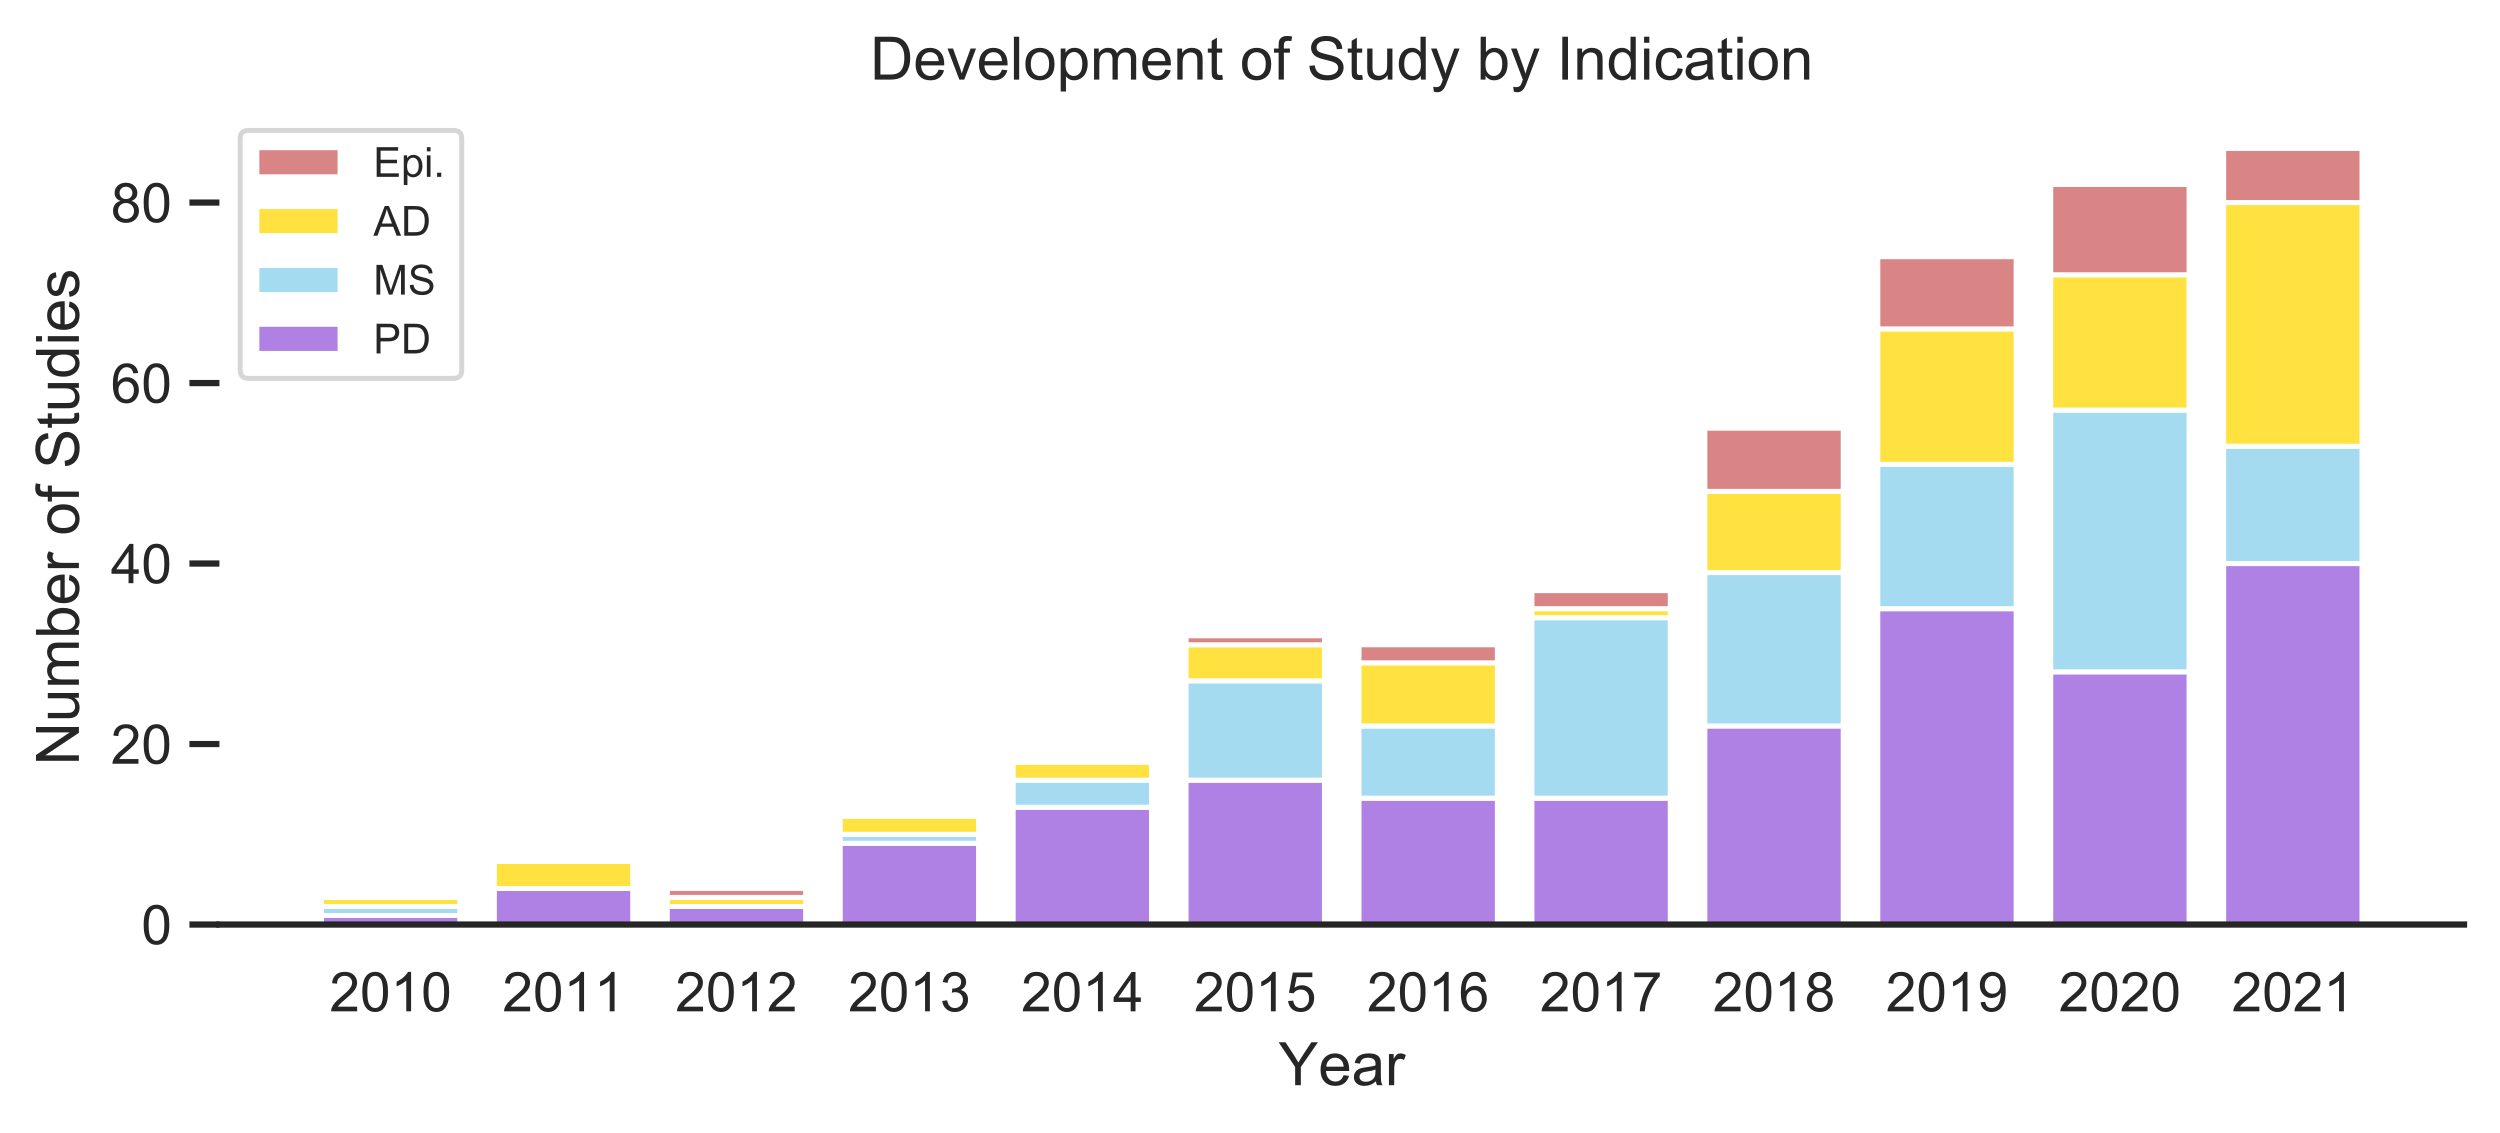 <?xml version="1.0" encoding="utf-8" standalone="no"?>
<!DOCTYPE svg PUBLIC "-//W3C//DTD SVG 1.1//EN"
  "http://www.w3.org/Graphics/SVG/1.1/DTD/svg11.dtd">
<!-- Created with matplotlib (https://matplotlib.org/) -->
<svg height="226.75pt" version="1.1" viewBox="0 0 500.298 226.75" width="500.298pt" xmlns="http://www.w3.org/2000/svg" xmlns:xlink="http://www.w3.org/1999/xlink">
 <defs>
  <style type="text/css">
*{stroke-linecap:butt;stroke-linejoin:round;}
  </style>
 </defs>
 <g id="figure_1">
  <g id="patch_1">
   <path d="M 0 226.75 
L 500.298 226.75 
L 500.298 0 
L 0 0 
z
" style="fill:#ffffff;"/>
  </g>
  <g id="axes_1">
   <g id="patch_2">
    <path d="M 43.908 185.016 
L 493.098 185.016 
L 493.098 21.936 
L 43.908 21.936 
z
" style="fill:#ffffff;"/>
   </g>
   <g id="matplotlib.axis_1">
    <g id="xtick_1">
     <g id="text_1">
      <!-- 2010 -->
      <defs>
       <path d="M 50.344 8.453 
L 50.344 0 
L 3.031 0 
Q 2.938 3.172 4.047 6.109 
Q 5.859 10.938 9.828 15.625 
Q 13.812 20.312 21.344 26.469 
Q 33.016 36.031 37.109 41.625 
Q 41.219 47.219 41.219 52.203 
Q 41.219 57.422 37.469 61 
Q 33.734 64.594 27.734 64.594 
Q 21.391 64.594 17.578 60.781 
Q 13.766 56.984 13.719 50.25 
L 4.688 51.172 
Q 5.609 61.281 11.656 66.578 
Q 17.719 71.875 27.938 71.875 
Q 38.234 71.875 44.234 66.156 
Q 50.25 60.453 50.25 52 
Q 50.25 47.703 48.484 43.547 
Q 46.734 39.406 42.656 34.812 
Q 38.578 30.219 29.109 22.219 
Q 21.188 15.578 18.938 13.203 
Q 16.703 10.844 15.234 8.453 
z
" id="ArialMT-50"/>
       <path d="M 4.156 35.297 
Q 4.156 48 6.766 55.734 
Q 9.375 63.484 14.516 67.672 
Q 19.672 71.875 27.484 71.875 
Q 33.25 71.875 37.594 69.547 
Q 41.938 67.234 44.766 62.859 
Q 47.609 58.5 49.219 52.219 
Q 50.828 45.953 50.828 35.297 
Q 50.828 22.703 48.234 14.969 
Q 45.656 7.234 40.5 3 
Q 35.359 -1.219 27.484 -1.219 
Q 17.141 -1.219 11.234 6.203 
Q 4.156 15.141 4.156 35.297 
z
M 13.188 35.297 
Q 13.188 17.672 17.312 11.828 
Q 21.438 6 27.484 6 
Q 33.547 6 37.672 11.859 
Q 41.797 17.719 41.797 35.297 
Q 41.797 52.984 37.672 58.781 
Q 33.547 64.594 27.391 64.594 
Q 21.344 64.594 17.719 59.469 
Q 13.188 52.938 13.188 35.297 
z
" id="ArialMT-48"/>
       <path d="M 37.25 0 
L 28.469 0 
L 28.469 56 
Q 25.297 52.984 20.141 49.953 
Q 14.984 46.922 10.891 45.406 
L 10.891 53.906 
Q 18.266 57.375 23.781 62.297 
Q 29.297 67.234 31.594 71.875 
L 37.25 71.875 
z
" id="ArialMT-49"/>
      </defs>
      <g style="fill:#262626;" transform="translate(65.935 202.389)scale(0.11 -0.11)">
       <use xlink:href="#ArialMT-50"/>
       <use x="55.615" xlink:href="#ArialMT-48"/>
       <use x="111.23" xlink:href="#ArialMT-49"/>
       <use x="166.846" xlink:href="#ArialMT-48"/>
      </g>
     </g>
    </g>
    <g id="xtick_2">
     <g id="text_2">
      <!-- 2011 -->
      <g style="fill:#262626;" transform="translate(100.547 202.389)scale(0.11 -0.11)">
       <use xlink:href="#ArialMT-50"/>
       <use x="55.615" xlink:href="#ArialMT-48"/>
       <use x="111.23" xlink:href="#ArialMT-49"/>
       <use x="166.736" xlink:href="#ArialMT-49"/>
      </g>
     </g>
    </g>
    <g id="xtick_3">
     <g id="text_3">
      <!-- 2012 -->
      <g style="fill:#262626;" transform="translate(135.147 202.389)scale(0.11 -0.11)">
       <use xlink:href="#ArialMT-50"/>
       <use x="55.615" xlink:href="#ArialMT-48"/>
       <use x="111.23" xlink:href="#ArialMT-49"/>
       <use x="166.846" xlink:href="#ArialMT-50"/>
      </g>
     </g>
    </g>
    <g id="xtick_4">
     <g id="text_4">
      <!-- 2013 -->
      <defs>
       <path d="M 4.203 18.891 
L 12.984 20.062 
Q 14.5 12.594 18.141 9.297 
Q 21.781 6 27 6 
Q 33.203 6 37.469 10.297 
Q 41.75 14.594 41.75 20.953 
Q 41.75 27 37.797 30.922 
Q 33.844 34.859 27.734 34.859 
Q 25.25 34.859 21.531 33.891 
L 22.516 41.609 
Q 23.391 41.5 23.922 41.5 
Q 29.547 41.5 34.031 44.422 
Q 38.531 47.359 38.531 53.469 
Q 38.531 58.297 35.25 61.469 
Q 31.984 64.656 26.812 64.656 
Q 21.688 64.656 18.266 61.422 
Q 14.844 58.203 13.875 51.766 
L 5.078 53.328 
Q 6.688 62.156 12.391 67.016 
Q 18.109 71.875 26.609 71.875 
Q 32.469 71.875 37.391 69.359 
Q 42.328 66.844 44.938 62.5 
Q 47.562 58.156 47.562 53.266 
Q 47.562 48.641 45.062 44.828 
Q 42.578 41.016 37.703 38.766 
Q 44.047 37.312 47.562 32.688 
Q 51.078 28.078 51.078 21.141 
Q 51.078 11.766 44.234 5.25 
Q 37.406 -1.266 26.953 -1.266 
Q 17.531 -1.266 11.297 4.344 
Q 5.078 9.969 4.203 18.891 
z
" id="ArialMT-51"/>
      </defs>
      <g style="fill:#262626;" transform="translate(169.754 202.389)scale(0.11 -0.11)">
       <use xlink:href="#ArialMT-50"/>
       <use x="55.615" xlink:href="#ArialMT-48"/>
       <use x="111.23" xlink:href="#ArialMT-49"/>
       <use x="166.846" xlink:href="#ArialMT-51"/>
      </g>
     </g>
    </g>
    <g id="xtick_5">
     <g id="text_5">
      <!-- 2014 -->
      <defs>
       <path d="M 32.328 0 
L 32.328 17.141 
L 1.266 17.141 
L 1.266 25.203 
L 33.938 71.578 
L 41.109 71.578 
L 41.109 25.203 
L 50.781 25.203 
L 50.781 17.141 
L 41.109 17.141 
L 41.109 0 
z
M 32.328 25.203 
L 32.328 57.469 
L 9.906 25.203 
z
" id="ArialMT-52"/>
      </defs>
      <g style="fill:#262626;" transform="translate(204.36 202.389)scale(0.11 -0.11)">
       <use xlink:href="#ArialMT-50"/>
       <use x="55.615" xlink:href="#ArialMT-48"/>
       <use x="111.23" xlink:href="#ArialMT-49"/>
       <use x="166.846" xlink:href="#ArialMT-52"/>
      </g>
     </g>
    </g>
    <g id="xtick_6">
     <g id="text_6">
      <!-- 2015 -->
      <defs>
       <path d="M 4.156 18.75 
L 13.375 19.531 
Q 14.406 12.797 18.141 9.391 
Q 21.875 6 27.156 6 
Q 33.5 6 37.891 10.781 
Q 42.281 15.578 42.281 23.484 
Q 42.281 31 38.062 35.344 
Q 33.844 39.703 27 39.703 
Q 22.75 39.703 19.328 37.766 
Q 15.922 35.844 13.969 32.766 
L 5.719 33.844 
L 12.641 70.609 
L 48.25 70.609 
L 48.25 62.203 
L 19.672 62.203 
L 15.828 42.969 
Q 22.266 47.469 29.344 47.469 
Q 38.719 47.469 45.156 40.969 
Q 51.609 34.469 51.609 24.266 
Q 51.609 14.547 45.953 7.469 
Q 39.062 -1.219 27.156 -1.219 
Q 17.391 -1.219 11.203 4.25 
Q 5.031 9.719 4.156 18.75 
z
" id="ArialMT-53"/>
      </defs>
      <g style="fill:#262626;" transform="translate(238.966 202.389)scale(0.11 -0.11)">
       <use xlink:href="#ArialMT-50"/>
       <use x="55.615" xlink:href="#ArialMT-48"/>
       <use x="111.23" xlink:href="#ArialMT-49"/>
       <use x="166.846" xlink:href="#ArialMT-53"/>
      </g>
     </g>
    </g>
    <g id="xtick_7">
     <g id="text_7">
      <!-- 2016 -->
      <defs>
       <path d="M 49.75 54.047 
L 41.016 53.375 
Q 39.844 58.547 37.703 60.891 
Q 34.125 64.656 28.906 64.656 
Q 24.703 64.656 21.531 62.312 
Q 17.391 59.281 14.984 53.469 
Q 12.594 47.656 12.5 36.922 
Q 15.672 41.75 20.266 44.094 
Q 24.859 46.438 29.891 46.438 
Q 38.672 46.438 44.844 39.969 
Q 51.031 33.5 51.031 23.25 
Q 51.031 16.5 48.125 10.719 
Q 45.219 4.938 40.141 1.859 
Q 35.062 -1.219 28.609 -1.219 
Q 17.625 -1.219 10.688 6.859 
Q 3.766 14.938 3.766 33.5 
Q 3.766 54.25 11.422 63.672 
Q 18.109 71.875 29.438 71.875 
Q 37.891 71.875 43.281 67.141 
Q 48.688 62.406 49.75 54.047 
z
M 13.875 23.188 
Q 13.875 18.656 15.797 14.5 
Q 17.719 10.359 21.188 8.172 
Q 24.656 6 28.469 6 
Q 34.031 6 38.031 10.484 
Q 42.047 14.984 42.047 22.703 
Q 42.047 30.125 38.078 34.391 
Q 34.125 38.672 28.125 38.672 
Q 22.172 38.672 18.016 34.391 
Q 13.875 30.125 13.875 23.188 
z
" id="ArialMT-54"/>
      </defs>
      <g style="fill:#262626;" transform="translate(273.573 202.389)scale(0.11 -0.11)">
       <use xlink:href="#ArialMT-50"/>
       <use x="55.615" xlink:href="#ArialMT-48"/>
       <use x="111.23" xlink:href="#ArialMT-49"/>
       <use x="166.846" xlink:href="#ArialMT-54"/>
      </g>
     </g>
    </g>
    <g id="xtick_8">
     <g id="text_8">
      <!-- 2017 -->
      <defs>
       <path d="M 4.734 62.203 
L 4.734 70.656 
L 51.078 70.656 
L 51.078 63.812 
Q 44.234 56.547 37.516 44.484 
Q 30.812 32.422 27.156 19.672 
Q 24.516 10.688 23.781 0 
L 14.75 0 
Q 14.891 8.453 18.062 20.406 
Q 21.234 32.375 27.172 43.484 
Q 33.109 54.594 39.797 62.203 
z
" id="ArialMT-55"/>
      </defs>
      <g style="fill:#262626;" transform="translate(308.179 202.389)scale(0.11 -0.11)">
       <use xlink:href="#ArialMT-50"/>
       <use x="55.615" xlink:href="#ArialMT-48"/>
       <use x="111.23" xlink:href="#ArialMT-49"/>
       <use x="166.846" xlink:href="#ArialMT-55"/>
      </g>
     </g>
    </g>
    <g id="xtick_9">
     <g id="text_9">
      <!-- 2018 -->
      <defs>
       <path d="M 17.672 38.812 
Q 12.203 40.828 9.562 44.531 
Q 6.938 48.25 6.938 53.422 
Q 6.938 61.234 12.547 66.547 
Q 18.172 71.875 27.484 71.875 
Q 36.859 71.875 42.578 66.422 
Q 48.297 60.984 48.297 53.172 
Q 48.297 48.188 45.672 44.5 
Q 43.062 40.828 37.75 38.812 
Q 44.344 36.672 47.781 31.875 
Q 51.219 27.094 51.219 20.453 
Q 51.219 11.281 44.719 5.031 
Q 38.234 -1.219 27.641 -1.219 
Q 17.047 -1.219 10.547 5.047 
Q 4.047 11.328 4.047 20.703 
Q 4.047 27.688 7.594 32.391 
Q 11.141 37.109 17.672 38.812 
z
M 15.922 53.719 
Q 15.922 48.641 19.188 45.406 
Q 22.469 42.188 27.688 42.188 
Q 32.766 42.188 36.016 45.375 
Q 39.266 48.578 39.266 53.219 
Q 39.266 58.062 35.906 61.359 
Q 32.562 64.656 27.594 64.656 
Q 22.562 64.656 19.234 61.422 
Q 15.922 58.203 15.922 53.719 
z
M 13.094 20.656 
Q 13.094 16.891 14.875 13.375 
Q 16.656 9.859 20.172 7.922 
Q 23.688 6 27.734 6 
Q 34.031 6 38.125 10.047 
Q 42.234 14.109 42.234 20.359 
Q 42.234 26.703 38.016 30.859 
Q 33.797 35.016 27.438 35.016 
Q 21.234 35.016 17.156 30.906 
Q 13.094 26.812 13.094 20.656 
z
" id="ArialMT-56"/>
      </defs>
      <g style="fill:#262626;" transform="translate(342.785 202.389)scale(0.11 -0.11)">
       <use xlink:href="#ArialMT-50"/>
       <use x="55.615" xlink:href="#ArialMT-48"/>
       <use x="111.23" xlink:href="#ArialMT-49"/>
       <use x="166.846" xlink:href="#ArialMT-56"/>
      </g>
     </g>
    </g>
    <g id="xtick_10">
     <g id="text_10">
      <!-- 2019 -->
      <defs>
       <path d="M 5.469 16.547 
L 13.922 17.328 
Q 14.984 11.375 18.016 8.688 
Q 21.047 6 25.781 6 
Q 29.828 6 32.875 7.859 
Q 35.938 9.719 37.891 12.812 
Q 39.844 15.922 41.156 21.188 
Q 42.484 26.469 42.484 31.938 
Q 42.484 32.516 42.438 33.688 
Q 39.797 29.5 35.234 26.875 
Q 30.672 24.266 25.344 24.266 
Q 16.453 24.266 10.297 30.703 
Q 4.156 37.156 4.156 47.703 
Q 4.156 58.594 10.578 65.234 
Q 17 71.875 26.656 71.875 
Q 33.641 71.875 39.422 68.109 
Q 45.219 64.359 48.219 57.391 
Q 51.219 50.438 51.219 37.25 
Q 51.219 23.531 48.234 15.406 
Q 45.266 7.281 39.375 3.031 
Q 33.5 -1.219 25.594 -1.219 
Q 17.188 -1.219 11.859 3.438 
Q 6.547 8.109 5.469 16.547 
z
M 41.453 48.141 
Q 41.453 55.719 37.422 60.156 
Q 33.406 64.594 27.734 64.594 
Q 21.875 64.594 17.531 59.812 
Q 13.188 55.031 13.188 47.406 
Q 13.188 40.578 17.312 36.297 
Q 21.438 32.031 27.484 32.031 
Q 33.594 32.031 37.516 36.297 
Q 41.453 40.578 41.453 48.141 
z
" id="ArialMT-57"/>
      </defs>
      <g style="fill:#262626;" transform="translate(377.391 202.389)scale(0.11 -0.11)">
       <use xlink:href="#ArialMT-50"/>
       <use x="55.615" xlink:href="#ArialMT-48"/>
       <use x="111.23" xlink:href="#ArialMT-49"/>
       <use x="166.846" xlink:href="#ArialMT-57"/>
      </g>
     </g>
    </g>
    <g id="xtick_11">
     <g id="text_11">
      <!-- 2020 -->
      <g style="fill:#262626;" transform="translate(411.998 202.389)scale(0.11 -0.11)">
       <use xlink:href="#ArialMT-50"/>
       <use x="55.615" xlink:href="#ArialMT-48"/>
       <use x="111.23" xlink:href="#ArialMT-50"/>
       <use x="166.846" xlink:href="#ArialMT-48"/>
      </g>
     </g>
    </g>
    <g id="xtick_12">
     <g id="text_12">
      <!-- 2021 -->
      <g style="fill:#262626;" transform="translate(446.604 202.389)scale(0.11 -0.11)">
       <use xlink:href="#ArialMT-50"/>
       <use x="55.615" xlink:href="#ArialMT-48"/>
       <use x="111.23" xlink:href="#ArialMT-50"/>
       <use x="166.846" xlink:href="#ArialMT-49"/>
      </g>
     </g>
    </g>
    <g id="text_13">
     <!-- Year -->
     <defs>
      <path d="M 27.875 0 
L 27.875 30.328 
L 0.297 71.578 
L 11.812 71.578 
L 25.922 50 
Q 29.828 43.953 33.203 37.891 
Q 36.422 43.5 41.016 50.531 
L 54.891 71.578 
L 65.922 71.578 
L 37.359 30.328 
L 37.359 0 
z
" id="ArialMT-89"/>
      <path d="M 42.094 16.703 
L 51.172 15.578 
Q 49.031 7.625 43.219 3.219 
Q 37.406 -1.172 28.375 -1.172 
Q 17 -1.172 10.328 5.828 
Q 3.656 12.844 3.656 25.484 
Q 3.656 38.578 10.391 45.797 
Q 17.141 53.031 27.875 53.031 
Q 38.281 53.031 44.875 45.953 
Q 51.469 38.875 51.469 26.031 
Q 51.469 25.25 51.422 23.688 
L 12.75 23.688 
Q 13.234 15.141 17.578 10.594 
Q 21.922 6.062 28.422 6.062 
Q 33.25 6.062 36.672 8.594 
Q 40.094 11.141 42.094 16.703 
z
M 13.234 30.906 
L 42.188 30.906 
Q 41.609 37.453 38.875 40.719 
Q 34.672 45.797 27.984 45.797 
Q 21.922 45.797 17.797 41.75 
Q 13.672 37.703 13.234 30.906 
z
" id="ArialMT-101"/>
      <path d="M 40.438 6.391 
Q 35.547 2.25 31.031 0.531 
Q 26.516 -1.172 21.344 -1.172 
Q 12.797 -1.172 8.203 3 
Q 3.609 7.172 3.609 13.672 
Q 3.609 17.484 5.344 20.625 
Q 7.078 23.781 9.891 25.688 
Q 12.703 27.594 16.219 28.562 
Q 18.797 29.25 24.031 29.891 
Q 34.672 31.156 39.703 32.906 
Q 39.75 34.719 39.75 35.203 
Q 39.75 40.578 37.25 42.781 
Q 33.891 45.75 27.25 45.75 
Q 21.047 45.75 18.094 43.578 
Q 15.141 41.406 13.719 35.891 
L 5.125 37.062 
Q 6.297 42.578 8.984 45.969 
Q 11.672 49.359 16.75 51.188 
Q 21.828 53.031 28.516 53.031 
Q 35.156 53.031 39.297 51.469 
Q 43.453 49.906 45.406 47.531 
Q 47.359 45.172 48.141 41.547 
Q 48.578 39.312 48.578 33.453 
L 48.578 21.734 
Q 48.578 9.469 49.141 6.219 
Q 49.703 2.984 51.375 0 
L 42.188 0 
Q 40.828 2.734 40.438 6.391 
z
M 39.703 26.031 
Q 34.906 24.078 25.344 22.703 
Q 19.922 21.922 17.672 20.938 
Q 15.438 19.969 14.203 18.094 
Q 12.984 16.219 12.984 13.922 
Q 12.984 10.406 15.641 8.062 
Q 18.312 5.719 23.438 5.719 
Q 28.516 5.719 32.469 7.938 
Q 36.422 10.156 38.281 14.016 
Q 39.703 17 39.703 22.797 
z
" id="ArialMT-97"/>
      <path d="M 6.5 0 
L 6.5 51.859 
L 14.406 51.859 
L 14.406 44 
Q 17.438 49.516 20 51.266 
Q 22.562 53.031 25.641 53.031 
Q 30.078 53.031 34.672 50.203 
L 31.641 42.047 
Q 28.422 43.953 25.203 43.953 
Q 22.312 43.953 20.016 42.219 
Q 17.719 40.484 16.75 37.406 
Q 15.281 32.719 15.281 27.156 
L 15.281 0 
z
" id="ArialMT-114"/>
     </defs>
     <g style="fill:#262626;" transform="translate(255.839 217.165)scale(0.12 -0.12)">
      <use xlink:href="#ArialMT-89"/>
      <use x="66.559" xlink:href="#ArialMT-101"/>
      <use x="122.174" xlink:href="#ArialMT-97"/>
      <use x="177.789" xlink:href="#ArialMT-114"/>
     </g>
    </g>
   </g>
   <g id="matplotlib.axis_2">
    <g id="ytick_1">
     <g id="line2d_1">
      <defs>
       <path d="M 0 0 
L -6 0 
" id="mc06852ce50" style="stroke:#262626;stroke-width:1.25;"/>
      </defs>
      <g>
       <use style="fill:#262626;stroke:#262626;stroke-width:1.25;" x="43.908" xlink:href="#mc06852ce50" y="185.016"/>
      </g>
     </g>
     <g id="text_14">
      <!-- 0 -->
      <g style="fill:#262626;" transform="translate(28.291 188.952)scale(0.11 -0.11)">
       <use xlink:href="#ArialMT-48"/>
      </g>
     </g>
    </g>
    <g id="ytick_2">
     <g id="line2d_2">
      <g>
       <use style="fill:#262626;stroke:#262626;stroke-width:1.25;" x="43.908" xlink:href="#mc06852ce50" y="148.896"/>
      </g>
     </g>
     <g id="text_15">
      <!-- 20 -->
      <g style="fill:#262626;" transform="translate(22.174 152.833)scale(0.11 -0.11)">
       <use xlink:href="#ArialMT-50"/>
       <use x="55.615" xlink:href="#ArialMT-48"/>
      </g>
     </g>
    </g>
    <g id="ytick_3">
     <g id="line2d_3">
      <g>
       <use style="fill:#262626;stroke:#262626;stroke-width:1.25;" x="43.908" xlink:href="#mc06852ce50" y="112.776"/>
      </g>
     </g>
     <g id="text_16">
      <!-- 40 -->
      <g style="fill:#262626;" transform="translate(22.174 116.713)scale(0.11 -0.11)">
       <use xlink:href="#ArialMT-52"/>
       <use x="55.615" xlink:href="#ArialMT-48"/>
      </g>
     </g>
    </g>
    <g id="ytick_4">
     <g id="line2d_4">
      <g>
       <use style="fill:#262626;stroke:#262626;stroke-width:1.25;" x="43.908" xlink:href="#mc06852ce50" y="76.657"/>
      </g>
     </g>
     <g id="text_17">
      <!-- 60 -->
      <g style="fill:#262626;" transform="translate(22.174 80.594)scale(0.11 -0.11)">
       <use xlink:href="#ArialMT-54"/>
       <use x="55.615" xlink:href="#ArialMT-48"/>
      </g>
     </g>
    </g>
    <g id="ytick_5">
     <g id="line2d_5">
      <g>
       <use style="fill:#262626;stroke:#262626;stroke-width:1.25;" x="43.908" xlink:href="#mc06852ce50" y="40.537"/>
      </g>
     </g>
     <g id="text_18">
      <!-- 80 -->
      <g style="fill:#262626;" transform="translate(22.174 44.474)scale(0.11 -0.11)">
       <use xlink:href="#ArialMT-56"/>
       <use x="55.615" xlink:href="#ArialMT-48"/>
      </g>
     </g>
    </g>
    <g id="text_19">
     <!-- Number of Studies -->
     <defs>
      <path d="M 7.625 0 
L 7.625 71.578 
L 17.328 71.578 
L 54.938 15.375 
L 54.938 71.578 
L 64.016 71.578 
L 64.016 0 
L 54.297 0 
L 16.703 56.25 
L 16.703 0 
z
" id="ArialMT-78"/>
      <path d="M 40.578 0 
L 40.578 7.625 
Q 34.516 -1.172 24.125 -1.172 
Q 19.531 -1.172 15.547 0.578 
Q 11.578 2.344 9.641 5 
Q 7.719 7.672 6.938 11.531 
Q 6.391 14.109 6.391 19.734 
L 6.391 51.859 
L 15.188 51.859 
L 15.188 23.094 
Q 15.188 16.219 15.719 13.812 
Q 16.547 10.359 19.234 8.375 
Q 21.922 6.391 25.875 6.391 
Q 29.828 6.391 33.297 8.422 
Q 36.766 10.453 38.203 13.938 
Q 39.656 17.438 39.656 24.078 
L 39.656 51.859 
L 48.438 51.859 
L 48.438 0 
z
" id="ArialMT-117"/>
      <path d="M 6.594 0 
L 6.594 51.859 
L 14.453 51.859 
L 14.453 44.578 
Q 16.891 48.391 20.938 50.703 
Q 25 53.031 30.172 53.031 
Q 35.938 53.031 39.625 50.641 
Q 43.312 48.25 44.828 43.953 
Q 50.984 53.031 60.844 53.031 
Q 68.562 53.031 72.703 48.75 
Q 76.859 44.484 76.859 35.594 
L 76.859 0 
L 68.109 0 
L 68.109 32.672 
Q 68.109 37.938 67.25 40.25 
Q 66.406 42.578 64.156 43.984 
Q 61.922 45.406 58.891 45.406 
Q 53.422 45.406 49.797 41.766 
Q 46.188 38.141 46.188 30.125 
L 46.188 0 
L 37.406 0 
L 37.406 33.688 
Q 37.406 39.547 35.25 42.469 
Q 33.109 45.406 28.219 45.406 
Q 24.516 45.406 21.359 43.453 
Q 18.219 41.5 16.797 37.734 
Q 15.375 33.984 15.375 26.906 
L 15.375 0 
z
" id="ArialMT-109"/>
      <path d="M 14.703 0 
L 6.547 0 
L 6.547 71.578 
L 15.328 71.578 
L 15.328 46.047 
Q 20.906 53.031 29.547 53.031 
Q 34.328 53.031 38.594 51.094 
Q 42.875 49.172 45.625 45.672 
Q 48.391 42.188 49.953 37.25 
Q 51.516 32.328 51.516 26.703 
Q 51.516 13.375 44.922 6.094 
Q 38.328 -1.172 29.109 -1.172 
Q 19.922 -1.172 14.703 6.5 
z
M 14.594 26.312 
Q 14.594 17 17.141 12.844 
Q 21.297 6.062 28.375 6.062 
Q 34.125 6.062 38.328 11.062 
Q 42.531 16.062 42.531 25.984 
Q 42.531 36.141 38.5 40.969 
Q 34.469 45.797 28.766 45.797 
Q 23 45.797 18.797 40.797 
Q 14.594 35.797 14.594 26.312 
z
" id="ArialMT-98"/>
      <path id="ArialMT-32"/>
      <path d="M 3.328 25.922 
Q 3.328 40.328 11.328 47.266 
Q 18.016 53.031 27.641 53.031 
Q 38.328 53.031 45.109 46.016 
Q 51.906 39.016 51.906 26.656 
Q 51.906 16.656 48.906 10.906 
Q 45.906 5.172 40.156 2 
Q 34.422 -1.172 27.641 -1.172 
Q 16.75 -1.172 10.031 5.812 
Q 3.328 12.797 3.328 25.922 
z
M 12.359 25.922 
Q 12.359 15.969 16.703 11.016 
Q 21.047 6.062 27.641 6.062 
Q 34.188 6.062 38.531 11.031 
Q 42.875 16.016 42.875 26.219 
Q 42.875 35.844 38.5 40.797 
Q 34.125 45.75 27.641 45.75 
Q 21.047 45.75 16.703 40.812 
Q 12.359 35.891 12.359 25.922 
z
" id="ArialMT-111"/>
      <path d="M 8.688 0 
L 8.688 45.016 
L 0.922 45.016 
L 0.922 51.859 
L 8.688 51.859 
L 8.688 57.375 
Q 8.688 62.594 9.625 65.141 
Q 10.891 68.562 14.078 70.672 
Q 17.281 72.797 23.047 72.797 
Q 26.766 72.797 31.25 71.922 
L 29.938 64.266 
Q 27.203 64.75 24.75 64.75 
Q 20.75 64.75 19.094 63.031 
Q 17.438 61.328 17.438 56.641 
L 17.438 51.859 
L 27.547 51.859 
L 27.547 45.016 
L 17.438 45.016 
L 17.438 0 
z
" id="ArialMT-102"/>
      <path d="M 4.5 23 
L 13.422 23.781 
Q 14.062 18.406 16.375 14.969 
Q 18.703 11.531 23.578 9.406 
Q 28.469 7.281 34.578 7.281 
Q 39.984 7.281 44.141 8.891 
Q 48.297 10.5 50.312 13.297 
Q 52.344 16.109 52.344 19.438 
Q 52.344 22.797 50.391 25.312 
Q 48.438 27.828 43.953 29.547 
Q 41.062 30.672 31.203 33.031 
Q 21.344 35.406 17.391 37.5 
Q 12.25 40.188 9.734 44.156 
Q 7.234 48.141 7.234 53.078 
Q 7.234 58.5 10.297 63.203 
Q 13.375 67.922 19.281 70.359 
Q 25.203 72.797 32.422 72.797 
Q 40.375 72.797 46.453 70.234 
Q 52.547 67.672 55.812 62.688 
Q 59.078 57.719 59.328 51.422 
L 50.25 50.734 
Q 49.516 57.516 45.281 60.984 
Q 41.062 64.453 32.812 64.453 
Q 24.219 64.453 20.281 61.297 
Q 16.359 58.156 16.359 53.719 
Q 16.359 49.859 19.141 47.359 
Q 21.875 44.875 33.422 42.266 
Q 44.969 39.656 49.266 37.703 
Q 55.516 34.812 58.484 30.391 
Q 61.469 25.984 61.469 20.219 
Q 61.469 14.5 58.203 9.438 
Q 54.938 4.391 48.797 1.578 
Q 42.672 -1.219 35.016 -1.219 
Q 25.297 -1.219 18.719 1.609 
Q 12.156 4.438 8.422 10.125 
Q 4.688 15.828 4.5 23 
z
" id="ArialMT-83"/>
      <path d="M 25.781 7.859 
L 27.047 0.094 
Q 23.344 -0.688 20.406 -0.688 
Q 15.625 -0.688 12.984 0.828 
Q 10.359 2.344 9.281 4.812 
Q 8.203 7.281 8.203 15.188 
L 8.203 45.016 
L 1.766 45.016 
L 1.766 51.859 
L 8.203 51.859 
L 8.203 64.703 
L 16.938 69.969 
L 16.938 51.859 
L 25.781 51.859 
L 25.781 45.016 
L 16.938 45.016 
L 16.938 14.703 
Q 16.938 10.938 17.406 9.859 
Q 17.875 8.797 18.922 8.156 
Q 19.969 7.516 21.922 7.516 
Q 23.391 7.516 25.781 7.859 
z
" id="ArialMT-116"/>
      <path d="M 40.234 0 
L 40.234 6.547 
Q 35.297 -1.172 25.734 -1.172 
Q 19.531 -1.172 14.328 2.25 
Q 9.125 5.672 6.266 11.797 
Q 3.422 17.922 3.422 25.875 
Q 3.422 33.641 6 39.969 
Q 8.594 46.297 13.766 49.656 
Q 18.953 53.031 25.344 53.031 
Q 30.031 53.031 33.688 51.047 
Q 37.359 49.078 39.656 45.906 
L 39.656 71.578 
L 48.391 71.578 
L 48.391 0 
z
M 12.453 25.875 
Q 12.453 15.922 16.641 10.984 
Q 20.844 6.062 26.562 6.062 
Q 32.328 6.062 36.344 10.766 
Q 40.375 15.484 40.375 25.141 
Q 40.375 35.797 36.266 40.766 
Q 32.172 45.75 26.172 45.75 
Q 20.312 45.75 16.375 40.969 
Q 12.453 36.188 12.453 25.875 
z
" id="ArialMT-100"/>
      <path d="M 6.641 61.469 
L 6.641 71.578 
L 15.438 71.578 
L 15.438 61.469 
z
M 6.641 0 
L 6.641 51.859 
L 15.438 51.859 
L 15.438 0 
z
" id="ArialMT-105"/>
      <path d="M 3.078 15.484 
L 11.766 16.844 
Q 12.5 11.625 15.844 8.844 
Q 19.188 6.062 25.203 6.062 
Q 31.25 6.062 34.172 8.516 
Q 37.109 10.984 37.109 14.312 
Q 37.109 17.281 34.516 19 
Q 32.719 20.172 25.531 21.969 
Q 15.875 24.422 12.141 26.203 
Q 8.406 27.984 6.469 31.125 
Q 4.547 34.281 4.547 38.094 
Q 4.547 41.547 6.125 44.5 
Q 7.719 47.469 10.453 49.422 
Q 12.5 50.922 16.031 51.969 
Q 19.578 53.031 23.641 53.031 
Q 29.734 53.031 34.344 51.266 
Q 38.969 49.516 41.156 46.5 
Q 43.359 43.5 44.188 38.484 
L 35.594 37.312 
Q 35.016 41.312 32.203 43.547 
Q 29.391 45.797 24.266 45.797 
Q 18.219 45.797 15.625 43.797 
Q 13.031 41.797 13.031 39.109 
Q 13.031 37.406 14.109 36.031 
Q 15.188 34.625 17.484 33.688 
Q 18.797 33.203 25.25 31.453 
Q 34.578 28.953 38.25 27.359 
Q 41.938 25.781 44.031 22.75 
Q 46.141 19.734 46.141 15.234 
Q 46.141 10.844 43.578 6.953 
Q 41.016 3.078 36.172 0.953 
Q 31.344 -1.172 25.25 -1.172 
Q 15.141 -1.172 9.844 3.031 
Q 4.547 7.234 3.078 15.484 
z
" id="ArialMT-115"/>
     </defs>
     <g style="fill:#262626;" transform="translate(15.789 153.163)rotate(-90)scale(0.12 -0.12)">
      <use xlink:href="#ArialMT-78"/>
      <use x="72.217" xlink:href="#ArialMT-117"/>
      <use x="127.832" xlink:href="#ArialMT-109"/>
      <use x="211.133" xlink:href="#ArialMT-98"/>
      <use x="266.748" xlink:href="#ArialMT-101"/>
      <use x="322.363" xlink:href="#ArialMT-114"/>
      <use x="355.664" xlink:href="#ArialMT-32"/>
      <use x="383.447" xlink:href="#ArialMT-111"/>
      <use x="439.062" xlink:href="#ArialMT-102"/>
      <use x="466.846" xlink:href="#ArialMT-32"/>
      <use x="494.629" xlink:href="#ArialMT-83"/>
      <use x="561.328" xlink:href="#ArialMT-116"/>
      <use x="589.111" xlink:href="#ArialMT-117"/>
      <use x="644.727" xlink:href="#ArialMT-100"/>
      <use x="700.342" xlink:href="#ArialMT-105"/>
      <use x="722.559" xlink:href="#ArialMT-101"/>
      <use x="778.174" xlink:href="#ArialMT-115"/>
     </g>
    </g>
   </g>
   <g id="patch_3">
    <path clip-path="url(#p178f856ee3)" d="M 64.326 185.016 
L 92.011 185.016 
L 92.011 183.21 
L 64.326 183.21 
z
" style="fill:#9457db;fill-opacity:0.75;stroke:#ffffff;stroke-linejoin:miter;"/>
   </g>
   <g id="patch_4">
    <path clip-path="url(#p178f856ee3)" d="M 98.932 185.016 
L 126.618 185.016 
L 126.618 177.792 
L 98.932 177.792 
z
" style="fill:#9457db;fill-opacity:0.75;stroke:#ffffff;stroke-linejoin:miter;"/>
   </g>
   <g id="patch_5">
    <path clip-path="url(#p178f856ee3)" d="M 133.539 185.016 
L 161.224 185.016 
L 161.224 181.404 
L 133.539 181.404 
z
" style="fill:#9457db;fill-opacity:0.75;stroke:#ffffff;stroke-linejoin:miter;"/>
   </g>
   <g id="patch_6">
    <path clip-path="url(#p178f856ee3)" d="M 168.145 185.016 
L 195.83 185.016 
L 195.83 168.762 
L 168.145 168.762 
z
" style="fill:#9457db;fill-opacity:0.75;stroke:#ffffff;stroke-linejoin:miter;"/>
   </g>
   <g id="patch_7">
    <path clip-path="url(#p178f856ee3)" d="M 202.751 185.016 
L 230.436 185.016 
L 230.436 161.538 
L 202.751 161.538 
z
" style="fill:#9457db;fill-opacity:0.75;stroke:#ffffff;stroke-linejoin:miter;"/>
   </g>
   <g id="patch_8">
    <path clip-path="url(#p178f856ee3)" d="M 237.358 185.016 
L 265.043 185.016 
L 265.043 156.12 
L 237.358 156.12 
z
" style="fill:#9457db;fill-opacity:0.75;stroke:#ffffff;stroke-linejoin:miter;"/>
   </g>
   <g id="patch_9">
    <path clip-path="url(#p178f856ee3)" d="M 271.964 185.016 
L 299.649 185.016 
L 299.649 159.732 
L 271.964 159.732 
z
" style="fill:#9457db;fill-opacity:0.75;stroke:#ffffff;stroke-linejoin:miter;"/>
   </g>
   <g id="patch_10">
    <path clip-path="url(#p178f856ee3)" d="M 306.57 185.016 
L 334.255 185.016 
L 334.255 159.732 
L 306.57 159.732 
z
" style="fill:#9457db;fill-opacity:0.75;stroke:#ffffff;stroke-linejoin:miter;"/>
   </g>
   <g id="patch_11">
    <path clip-path="url(#p178f856ee3)" d="M 341.177 185.016 
L 368.862 185.016 
L 368.862 145.284 
L 341.177 145.284 
z
" style="fill:#9457db;fill-opacity:0.75;stroke:#ffffff;stroke-linejoin:miter;"/>
   </g>
   <g id="patch_12">
    <path clip-path="url(#p178f856ee3)" d="M 375.783 185.016 
L 403.468 185.016 
L 403.468 121.806 
L 375.783 121.806 
z
" style="fill:#9457db;fill-opacity:0.75;stroke:#ffffff;stroke-linejoin:miter;"/>
   </g>
   <g id="patch_13">
    <path clip-path="url(#p178f856ee3)" d="M 410.389 185.016 
L 438.074 185.016 
L 438.074 134.448 
L 410.389 134.448 
z
" style="fill:#9457db;fill-opacity:0.75;stroke:#ffffff;stroke-linejoin:miter;"/>
   </g>
   <g id="patch_14">
    <path clip-path="url(#p178f856ee3)" d="M 444.996 185.016 
L 472.681 185.016 
L 472.681 112.776 
L 444.996 112.776 
z
" style="fill:#9457db;fill-opacity:0.75;stroke:#ffffff;stroke-linejoin:miter;"/>
   </g>
   <g id="patch_15">
    <path clip-path="url(#p178f856ee3)" d="M 64.326 183.21 
L 92.011 183.21 
L 92.011 181.404 
L 64.326 181.404 
z
" style="fill:#87ceeb;fill-opacity:0.75;stroke:#ffffff;stroke-linejoin:miter;"/>
   </g>
   <g id="patch_16">
    <path clip-path="url(#p178f856ee3)" d="M 98.932 177.792 
L 126.618 177.792 
L 126.618 177.792 
L 98.932 177.792 
z
" style="fill:#87ceeb;fill-opacity:0.75;stroke:#ffffff;stroke-linejoin:miter;"/>
   </g>
   <g id="patch_17">
    <path clip-path="url(#p178f856ee3)" d="M 133.539 181.404 
L 161.224 181.404 
L 161.224 181.404 
L 133.539 181.404 
z
" style="fill:#87ceeb;fill-opacity:0.75;stroke:#ffffff;stroke-linejoin:miter;"/>
   </g>
   <g id="patch_18">
    <path clip-path="url(#p178f856ee3)" d="M 168.145 168.762 
L 195.83 168.762 
L 195.83 166.956 
L 168.145 166.956 
z
" style="fill:#87ceeb;fill-opacity:0.75;stroke:#ffffff;stroke-linejoin:miter;"/>
   </g>
   <g id="patch_19">
    <path clip-path="url(#p178f856ee3)" d="M 202.751 161.538 
L 230.436 161.538 
L 230.436 156.12 
L 202.751 156.12 
z
" style="fill:#87ceeb;fill-opacity:0.75;stroke:#ffffff;stroke-linejoin:miter;"/>
   </g>
   <g id="patch_20">
    <path clip-path="url(#p178f856ee3)" d="M 237.358 156.12 
L 265.043 156.12 
L 265.043 136.254 
L 237.358 136.254 
z
" style="fill:#87ceeb;fill-opacity:0.75;stroke:#ffffff;stroke-linejoin:miter;"/>
   </g>
   <g id="patch_21">
    <path clip-path="url(#p178f856ee3)" d="M 271.964 159.732 
L 299.649 159.732 
L 299.649 145.284 
L 271.964 145.284 
z
" style="fill:#87ceeb;fill-opacity:0.75;stroke:#ffffff;stroke-linejoin:miter;"/>
   </g>
   <g id="patch_22">
    <path clip-path="url(#p178f856ee3)" d="M 306.57 159.732 
L 334.255 159.732 
L 334.255 123.612 
L 306.57 123.612 
z
" style="fill:#87ceeb;fill-opacity:0.75;stroke:#ffffff;stroke-linejoin:miter;"/>
   </g>
   <g id="patch_23">
    <path clip-path="url(#p178f856ee3)" d="M 341.177 145.284 
L 368.862 145.284 
L 368.862 114.582 
L 341.177 114.582 
z
" style="fill:#87ceeb;fill-opacity:0.75;stroke:#ffffff;stroke-linejoin:miter;"/>
   </g>
   <g id="patch_24">
    <path clip-path="url(#p178f856ee3)" d="M 375.783 121.806 
L 403.468 121.806 
L 403.468 92.911 
L 375.783 92.911 
z
" style="fill:#87ceeb;fill-opacity:0.75;stroke:#ffffff;stroke-linejoin:miter;"/>
   </g>
   <g id="patch_25">
    <path clip-path="url(#p178f856ee3)" d="M 410.389 134.448 
L 438.074 134.448 
L 438.074 82.075 
L 410.389 82.075 
z
" style="fill:#87ceeb;fill-opacity:0.75;stroke:#ffffff;stroke-linejoin:miter;"/>
   </g>
   <g id="patch_26">
    <path clip-path="url(#p178f856ee3)" d="M 444.996 112.776 
L 472.681 112.776 
L 472.681 89.299 
L 444.996 89.299 
z
" style="fill:#87ceeb;fill-opacity:0.75;stroke:#ffffff;stroke-linejoin:miter;"/>
   </g>
   <g id="patch_27">
    <path clip-path="url(#p178f856ee3)" d="M 64.326 181.404 
L 92.011 181.404 
L 92.011 179.598 
L 64.326 179.598 
z
" style="fill:#ffd700;fill-opacity:0.75;stroke:#ffffff;stroke-linejoin:miter;"/>
   </g>
   <g id="patch_28">
    <path clip-path="url(#p178f856ee3)" d="M 98.932 177.792 
L 126.618 177.792 
L 126.618 172.374 
L 98.932 172.374 
z
" style="fill:#ffd700;fill-opacity:0.75;stroke:#ffffff;stroke-linejoin:miter;"/>
   </g>
   <g id="patch_29">
    <path clip-path="url(#p178f856ee3)" d="M 133.539 181.404 
L 161.224 181.404 
L 161.224 179.598 
L 133.539 179.598 
z
" style="fill:#ffd700;fill-opacity:0.75;stroke:#ffffff;stroke-linejoin:miter;"/>
   </g>
   <g id="patch_30">
    <path clip-path="url(#p178f856ee3)" d="M 168.145 166.956 
L 195.83 166.956 
L 195.83 163.344 
L 168.145 163.344 
z
" style="fill:#ffd700;fill-opacity:0.75;stroke:#ffffff;stroke-linejoin:miter;"/>
   </g>
   <g id="patch_31">
    <path clip-path="url(#p178f856ee3)" d="M 202.751 156.12 
L 230.436 156.12 
L 230.436 152.508 
L 202.751 152.508 
z
" style="fill:#ffd700;fill-opacity:0.75;stroke:#ffffff;stroke-linejoin:miter;"/>
   </g>
   <g id="patch_32">
    <path clip-path="url(#p178f856ee3)" d="M 237.358 136.254 
L 265.043 136.254 
L 265.043 129.03 
L 237.358 129.03 
z
" style="fill:#ffd700;fill-opacity:0.75;stroke:#ffffff;stroke-linejoin:miter;"/>
   </g>
   <g id="patch_33">
    <path clip-path="url(#p178f856ee3)" d="M 271.964 145.284 
L 299.649 145.284 
L 299.649 132.642 
L 271.964 132.642 
z
" style="fill:#ffd700;fill-opacity:0.75;stroke:#ffffff;stroke-linejoin:miter;"/>
   </g>
   <g id="patch_34">
    <path clip-path="url(#p178f856ee3)" d="M 306.57 123.612 
L 334.255 123.612 
L 334.255 121.806 
L 306.57 121.806 
z
" style="fill:#ffd700;fill-opacity:0.75;stroke:#ffffff;stroke-linejoin:miter;"/>
   </g>
   <g id="patch_35">
    <path clip-path="url(#p178f856ee3)" d="M 341.177 114.582 
L 368.862 114.582 
L 368.862 98.329 
L 341.177 98.329 
z
" style="fill:#ffd700;fill-opacity:0.75;stroke:#ffffff;stroke-linejoin:miter;"/>
   </g>
   <g id="patch_36">
    <path clip-path="url(#p178f856ee3)" d="M 375.783 92.911 
L 403.468 92.911 
L 403.468 65.821 
L 375.783 65.821 
z
" style="fill:#ffd700;fill-opacity:0.75;stroke:#ffffff;stroke-linejoin:miter;"/>
   </g>
   <g id="patch_37">
    <path clip-path="url(#p178f856ee3)" d="M 410.389 82.075 
L 438.074 82.075 
L 438.074 54.985 
L 410.389 54.985 
z
" style="fill:#ffd700;fill-opacity:0.75;stroke:#ffffff;stroke-linejoin:miter;"/>
   </g>
   <g id="patch_38">
    <path clip-path="url(#p178f856ee3)" d="M 444.996 89.299 
L 472.681 89.299 
L 472.681 40.537 
L 444.996 40.537 
z
" style="fill:#ffd700;fill-opacity:0.75;stroke:#ffffff;stroke-linejoin:miter;"/>
   </g>
   <g id="patch_39">
    <path clip-path="url(#p178f856ee3)" d="M 64.326 179.598 
L 92.011 179.598 
L 92.011 179.598 
L 64.326 179.598 
z
" style="fill:#cd5c5c;fill-opacity:0.75;stroke:#ffffff;stroke-linejoin:miter;"/>
   </g>
   <g id="patch_40">
    <path clip-path="url(#p178f856ee3)" d="M 98.932 172.374 
L 126.618 172.374 
L 126.618 172.374 
L 98.932 172.374 
z
" style="fill:#cd5c5c;fill-opacity:0.75;stroke:#ffffff;stroke-linejoin:miter;"/>
   </g>
   <g id="patch_41">
    <path clip-path="url(#p178f856ee3)" d="M 133.539 179.598 
L 161.224 179.598 
L 161.224 177.792 
L 133.539 177.792 
z
" style="fill:#cd5c5c;fill-opacity:0.75;stroke:#ffffff;stroke-linejoin:miter;"/>
   </g>
   <g id="patch_42">
    <path clip-path="url(#p178f856ee3)" d="M 168.145 163.344 
L 195.83 163.344 
L 195.83 163.344 
L 168.145 163.344 
z
" style="fill:#cd5c5c;fill-opacity:0.75;stroke:#ffffff;stroke-linejoin:miter;"/>
   </g>
   <g id="patch_43">
    <path clip-path="url(#p178f856ee3)" d="M 202.751 152.508 
L 230.436 152.508 
L 230.436 152.508 
L 202.751 152.508 
z
" style="fill:#cd5c5c;fill-opacity:0.75;stroke:#ffffff;stroke-linejoin:miter;"/>
   </g>
   <g id="patch_44">
    <path clip-path="url(#p178f856ee3)" d="M 237.358 129.03 
L 265.043 129.03 
L 265.043 127.224 
L 237.358 127.224 
z
" style="fill:#cd5c5c;fill-opacity:0.75;stroke:#ffffff;stroke-linejoin:miter;"/>
   </g>
   <g id="patch_45">
    <path clip-path="url(#p178f856ee3)" d="M 271.964 132.642 
L 299.649 132.642 
L 299.649 129.03 
L 271.964 129.03 
z
" style="fill:#cd5c5c;fill-opacity:0.75;stroke:#ffffff;stroke-linejoin:miter;"/>
   </g>
   <g id="patch_46">
    <path clip-path="url(#p178f856ee3)" d="M 306.57 121.806 
L 334.255 121.806 
L 334.255 118.194 
L 306.57 118.194 
z
" style="fill:#cd5c5c;fill-opacity:0.75;stroke:#ffffff;stroke-linejoin:miter;"/>
   </g>
   <g id="patch_47">
    <path clip-path="url(#p178f856ee3)" d="M 341.177 98.329 
L 368.862 98.329 
L 368.862 85.687 
L 341.177 85.687 
z
" style="fill:#cd5c5c;fill-opacity:0.75;stroke:#ffffff;stroke-linejoin:miter;"/>
   </g>
   <g id="patch_48">
    <path clip-path="url(#p178f856ee3)" d="M 375.783 65.821 
L 403.468 65.821 
L 403.468 51.373 
L 375.783 51.373 
z
" style="fill:#cd5c5c;fill-opacity:0.75;stroke:#ffffff;stroke-linejoin:miter;"/>
   </g>
   <g id="patch_49">
    <path clip-path="url(#p178f856ee3)" d="M 410.389 54.985 
L 438.074 54.985 
L 438.074 36.925 
L 410.389 36.925 
z
" style="fill:#cd5c5c;fill-opacity:0.75;stroke:#ffffff;stroke-linejoin:miter;"/>
   </g>
   <g id="patch_50">
    <path clip-path="url(#p178f856ee3)" d="M 444.996 40.537 
L 472.681 40.537 
L 472.681 29.701 
L 444.996 29.701 
z
" style="fill:#cd5c5c;fill-opacity:0.75;stroke:#ffffff;stroke-linejoin:miter;"/>
   </g>
   <g id="patch_51">
    <path d="M 43.908 185.016 
L 493.098 185.016 
" style="fill:none;stroke:#262626;stroke-linecap:square;stroke-linejoin:miter;stroke-width:1.25;"/>
   </g>
   <g id="text_20">
    <!-- Development of Study by Indication -->
    <defs>
     <path d="M 7.719 0 
L 7.719 71.578 
L 32.375 71.578 
Q 40.719 71.578 45.125 70.562 
Q 51.266 69.141 55.609 65.438 
Q 61.281 60.641 64.078 53.188 
Q 66.891 45.75 66.891 36.188 
Q 66.891 28.031 64.984 21.734 
Q 63.094 15.438 60.109 11.297 
Q 57.125 7.172 53.578 4.797 
Q 50.047 2.438 45.047 1.219 
Q 40.047 0 33.547 0 
z
M 17.188 8.453 
L 32.469 8.453 
Q 39.547 8.453 43.578 9.766 
Q 47.609 11.078 50 13.484 
Q 53.375 16.844 55.25 22.531 
Q 57.125 28.219 57.125 36.328 
Q 57.125 47.562 53.438 53.594 
Q 49.75 59.625 44.484 61.672 
Q 40.672 63.141 32.234 63.141 
L 17.188 63.141 
z
" id="ArialMT-68"/>
     <path d="M 21 0 
L 1.266 51.859 
L 10.547 51.859 
L 21.688 20.797 
Q 23.484 15.766 25 10.359 
Q 26.172 14.453 28.266 20.219 
L 39.797 51.859 
L 48.828 51.859 
L 29.203 0 
z
" id="ArialMT-118"/>
     <path d="M 6.391 0 
L 6.391 71.578 
L 15.188 71.578 
L 15.188 0 
z
" id="ArialMT-108"/>
     <path d="M 6.594 -19.875 
L 6.594 51.859 
L 14.594 51.859 
L 14.594 45.125 
Q 17.438 49.078 21 51.047 
Q 24.562 53.031 29.641 53.031 
Q 36.281 53.031 41.359 49.609 
Q 46.438 46.188 49.016 39.953 
Q 51.609 33.734 51.609 26.312 
Q 51.609 18.359 48.75 11.984 
Q 45.906 5.609 40.453 2.219 
Q 35.016 -1.172 29 -1.172 
Q 24.609 -1.172 21.109 0.688 
Q 17.625 2.547 15.375 5.375 
L 15.375 -19.875 
z
M 14.547 25.641 
Q 14.547 15.625 18.594 10.844 
Q 22.656 6.062 28.422 6.062 
Q 34.281 6.062 38.453 11.016 
Q 42.625 15.969 42.625 26.375 
Q 42.625 36.281 38.547 41.203 
Q 34.469 46.141 28.812 46.141 
Q 23.188 46.141 18.859 40.891 
Q 14.547 35.641 14.547 25.641 
z
" id="ArialMT-112"/>
     <path d="M 6.594 0 
L 6.594 51.859 
L 14.5 51.859 
L 14.5 44.484 
Q 20.219 53.031 31 53.031 
Q 35.688 53.031 39.625 51.344 
Q 43.562 49.656 45.516 46.922 
Q 47.469 44.188 48.25 40.438 
Q 48.734 37.984 48.734 31.891 
L 48.734 0 
L 39.938 0 
L 39.938 31.547 
Q 39.938 36.922 38.906 39.578 
Q 37.891 42.234 35.281 43.812 
Q 32.672 45.406 29.156 45.406 
Q 23.531 45.406 19.453 41.844 
Q 15.375 38.281 15.375 28.328 
L 15.375 0 
z
" id="ArialMT-110"/>
     <path d="M 6.203 -19.969 
L 5.219 -11.719 
Q 8.109 -12.5 10.25 -12.5 
Q 13.188 -12.5 14.938 -11.516 
Q 16.703 -10.547 17.828 -8.797 
Q 18.656 -7.469 20.516 -2.25 
Q 20.75 -1.516 21.297 -0.094 
L 1.609 51.859 
L 11.078 51.859 
L 21.875 21.828 
Q 23.969 16.109 25.641 9.812 
Q 27.156 15.875 29.25 21.625 
L 40.328 51.859 
L 49.125 51.859 
L 29.391 -0.875 
Q 26.219 -9.422 24.469 -12.641 
Q 22.125 -17 19.094 -19.016 
Q 16.062 -21.047 11.859 -21.047 
Q 9.328 -21.047 6.203 -19.969 
z
" id="ArialMT-121"/>
     <path d="M 9.328 0 
L 9.328 71.578 
L 18.797 71.578 
L 18.797 0 
z
" id="ArialMT-73"/>
     <path d="M 40.438 19 
L 49.078 17.875 
Q 47.656 8.938 41.812 3.875 
Q 35.984 -1.172 27.484 -1.172 
Q 16.844 -1.172 10.375 5.781 
Q 3.906 12.75 3.906 25.734 
Q 3.906 34.125 6.688 40.422 
Q 9.469 46.734 15.156 49.875 
Q 20.844 53.031 27.547 53.031 
Q 35.984 53.031 41.359 48.75 
Q 46.734 44.484 48.25 36.625 
L 39.703 35.297 
Q 38.484 40.531 35.375 43.156 
Q 32.281 45.797 27.875 45.797 
Q 21.234 45.797 17.078 41.031 
Q 12.938 36.281 12.938 25.984 
Q 12.938 15.531 16.938 10.797 
Q 20.953 6.062 27.391 6.062 
Q 32.562 6.062 36.031 9.234 
Q 39.5 12.406 40.438 19 
z
" id="ArialMT-99"/>
    </defs>
    <g style="fill:#262626;" transform="translate(174.121 15.936)scale(0.12 -0.12)">
     <use xlink:href="#ArialMT-68"/>
     <use x="72.217" xlink:href="#ArialMT-101"/>
     <use x="127.832" xlink:href="#ArialMT-118"/>
     <use x="177.832" xlink:href="#ArialMT-101"/>
     <use x="233.447" xlink:href="#ArialMT-108"/>
     <use x="255.664" xlink:href="#ArialMT-111"/>
     <use x="311.279" xlink:href="#ArialMT-112"/>
     <use x="366.895" xlink:href="#ArialMT-109"/>
     <use x="450.195" xlink:href="#ArialMT-101"/>
     <use x="505.811" xlink:href="#ArialMT-110"/>
     <use x="561.426" xlink:href="#ArialMT-116"/>
     <use x="589.209" xlink:href="#ArialMT-32"/>
     <use x="616.992" xlink:href="#ArialMT-111"/>
     <use x="672.607" xlink:href="#ArialMT-102"/>
     <use x="700.391" xlink:href="#ArialMT-32"/>
     <use x="728.174" xlink:href="#ArialMT-83"/>
     <use x="794.873" xlink:href="#ArialMT-116"/>
     <use x="822.656" xlink:href="#ArialMT-117"/>
     <use x="878.271" xlink:href="#ArialMT-100"/>
     <use x="933.887" xlink:href="#ArialMT-121"/>
     <use x="983.887" xlink:href="#ArialMT-32"/>
     <use x="1011.67" xlink:href="#ArialMT-98"/>
     <use x="1067.285" xlink:href="#ArialMT-121"/>
     <use x="1117.285" xlink:href="#ArialMT-32"/>
     <use x="1145.068" xlink:href="#ArialMT-73"/>
     <use x="1172.852" xlink:href="#ArialMT-110"/>
     <use x="1228.467" xlink:href="#ArialMT-100"/>
     <use x="1284.082" xlink:href="#ArialMT-105"/>
     <use x="1306.299" xlink:href="#ArialMT-99"/>
     <use x="1356.299" xlink:href="#ArialMT-97"/>
     <use x="1411.914" xlink:href="#ArialMT-116"/>
     <use x="1439.697" xlink:href="#ArialMT-105"/>
     <use x="1461.914" xlink:href="#ArialMT-111"/>
     <use x="1517.529" xlink:href="#ArialMT-110"/>
    </g>
   </g>
   <g id="legend_1">
    <g id="patch_52">
     <path d="M 49.738 75.719 
L 90.738 75.719 
Q 92.403 75.719 92.403 74.053 
L 92.403 27.765 
Q 92.403 26.1 90.738 26.1 
L 49.738 26.1 
Q 48.072 26.1 48.072 27.765 
L 48.072 74.053 
Q 48.072 75.719 49.738 75.719 
z
" style="fill:#ffffff;opacity:0.8;stroke:#cccccc;stroke-linejoin:miter;"/>
    </g>
    <g id="patch_53">
     <path d="M 51.404 35.392 
L 68.06 35.392 
L 68.06 29.562 
L 51.404 29.562 
z
" style="fill:#cd5c5c;fill-opacity:0.75;stroke:#ffffff;stroke-linejoin:miter;"/>
    </g>
    <g id="text_21">
     <!-- Epi. -->
     <defs>
      <path d="M 7.906 0 
L 7.906 71.578 
L 59.672 71.578 
L 59.672 63.141 
L 17.391 63.141 
L 17.391 41.219 
L 56.984 41.219 
L 56.984 32.812 
L 17.391 32.812 
L 17.391 8.453 
L 61.328 8.453 
L 61.328 0 
z
" id="ArialMT-69"/>
      <path d="M 9.078 0 
L 9.078 10.016 
L 19.094 10.016 
L 19.094 0 
z
" id="ArialMT-46"/>
     </defs>
     <g style="fill:#262626;" transform="translate(74.722 35.392)scale(0.083 -0.083)">
      <use xlink:href="#ArialMT-69"/>
      <use x="66.699" xlink:href="#ArialMT-112"/>
      <use x="122.314" xlink:href="#ArialMT-105"/>
      <use x="144.531" xlink:href="#ArialMT-46"/>
     </g>
    </g>
    <g id="patch_54">
     <path d="M 51.404 47.172 
L 68.06 47.172 
L 68.06 41.342 
L 51.404 41.342 
z
" style="fill:#ffd700;fill-opacity:0.75;stroke:#ffffff;stroke-linejoin:miter;"/>
    </g>
    <g id="text_22">
     <!-- AD -->
     <defs>
      <path d="M -0.141 0 
L 27.344 71.578 
L 37.547 71.578 
L 66.844 0 
L 56.062 0 
L 47.703 21.688 
L 17.781 21.688 
L 9.906 0 
z
M 20.516 29.391 
L 44.781 29.391 
L 37.312 49.219 
Q 33.891 58.25 32.234 64.062 
Q 30.859 57.172 28.375 50.391 
z
" id="ArialMT-65"/>
     </defs>
     <g style="fill:#262626;" transform="translate(74.722 47.172)scale(0.083 -0.083)">
      <use xlink:href="#ArialMT-65"/>
      <use x="66.699" xlink:href="#ArialMT-68"/>
     </g>
    </g>
    <g id="patch_55">
     <path d="M 51.404 58.952 
L 68.06 58.952 
L 68.06 53.123 
L 51.404 53.123 
z
" style="fill:#87ceeb;fill-opacity:0.75;stroke:#ffffff;stroke-linejoin:miter;"/>
    </g>
    <g id="text_23">
     <!-- MS -->
     <defs>
      <path d="M 7.422 0 
L 7.422 71.578 
L 21.688 71.578 
L 38.625 20.906 
Q 40.969 13.812 42.047 10.297 
Q 43.266 14.203 45.844 21.781 
L 62.984 71.578 
L 75.734 71.578 
L 75.734 0 
L 66.609 0 
L 66.609 59.906 
L 45.797 0 
L 37.25 0 
L 16.547 60.938 
L 16.547 0 
z
" id="ArialMT-77"/>
     </defs>
     <g style="fill:#262626;" transform="translate(74.722 58.952)scale(0.083 -0.083)">
      <use xlink:href="#ArialMT-77"/>
      <use x="83.301" xlink:href="#ArialMT-83"/>
     </g>
    </g>
    <g id="patch_56">
     <path d="M 51.404 70.733 
L 68.06 70.733 
L 68.06 64.903 
L 51.404 64.903 
z
" style="fill:#9457db;fill-opacity:0.75;stroke:#ffffff;stroke-linejoin:miter;"/>
    </g>
    <g id="text_24">
     <!-- PD -->
     <defs>
      <path d="M 7.719 0 
L 7.719 71.578 
L 34.719 71.578 
Q 41.844 71.578 45.609 70.906 
Q 50.875 70.016 54.438 67.547 
Q 58.016 65.094 60.188 60.641 
Q 62.359 56.203 62.359 50.875 
Q 62.359 41.75 56.547 35.422 
Q 50.734 29.109 35.547 29.109 
L 17.188 29.109 
L 17.188 0 
z
M 17.188 37.547 
L 35.688 37.547 
Q 44.875 37.547 48.734 40.969 
Q 52.594 44.391 52.594 50.594 
Q 52.594 55.078 50.312 58.266 
Q 48.047 61.469 44.344 62.5 
Q 41.938 63.141 35.5 63.141 
L 17.188 63.141 
z
" id="ArialMT-80"/>
     </defs>
     <g style="fill:#262626;" transform="translate(74.722 70.733)scale(0.083 -0.083)">
      <use xlink:href="#ArialMT-80"/>
      <use x="66.699" xlink:href="#ArialMT-68"/>
     </g>
    </g>
   </g>
  </g>
 </g>
 <defs>
  <clipPath id="p178f856ee3">
   <rect height="163.08" width="449.19" x="43.908" y="21.936"/>
  </clipPath>
 </defs>
</svg>
